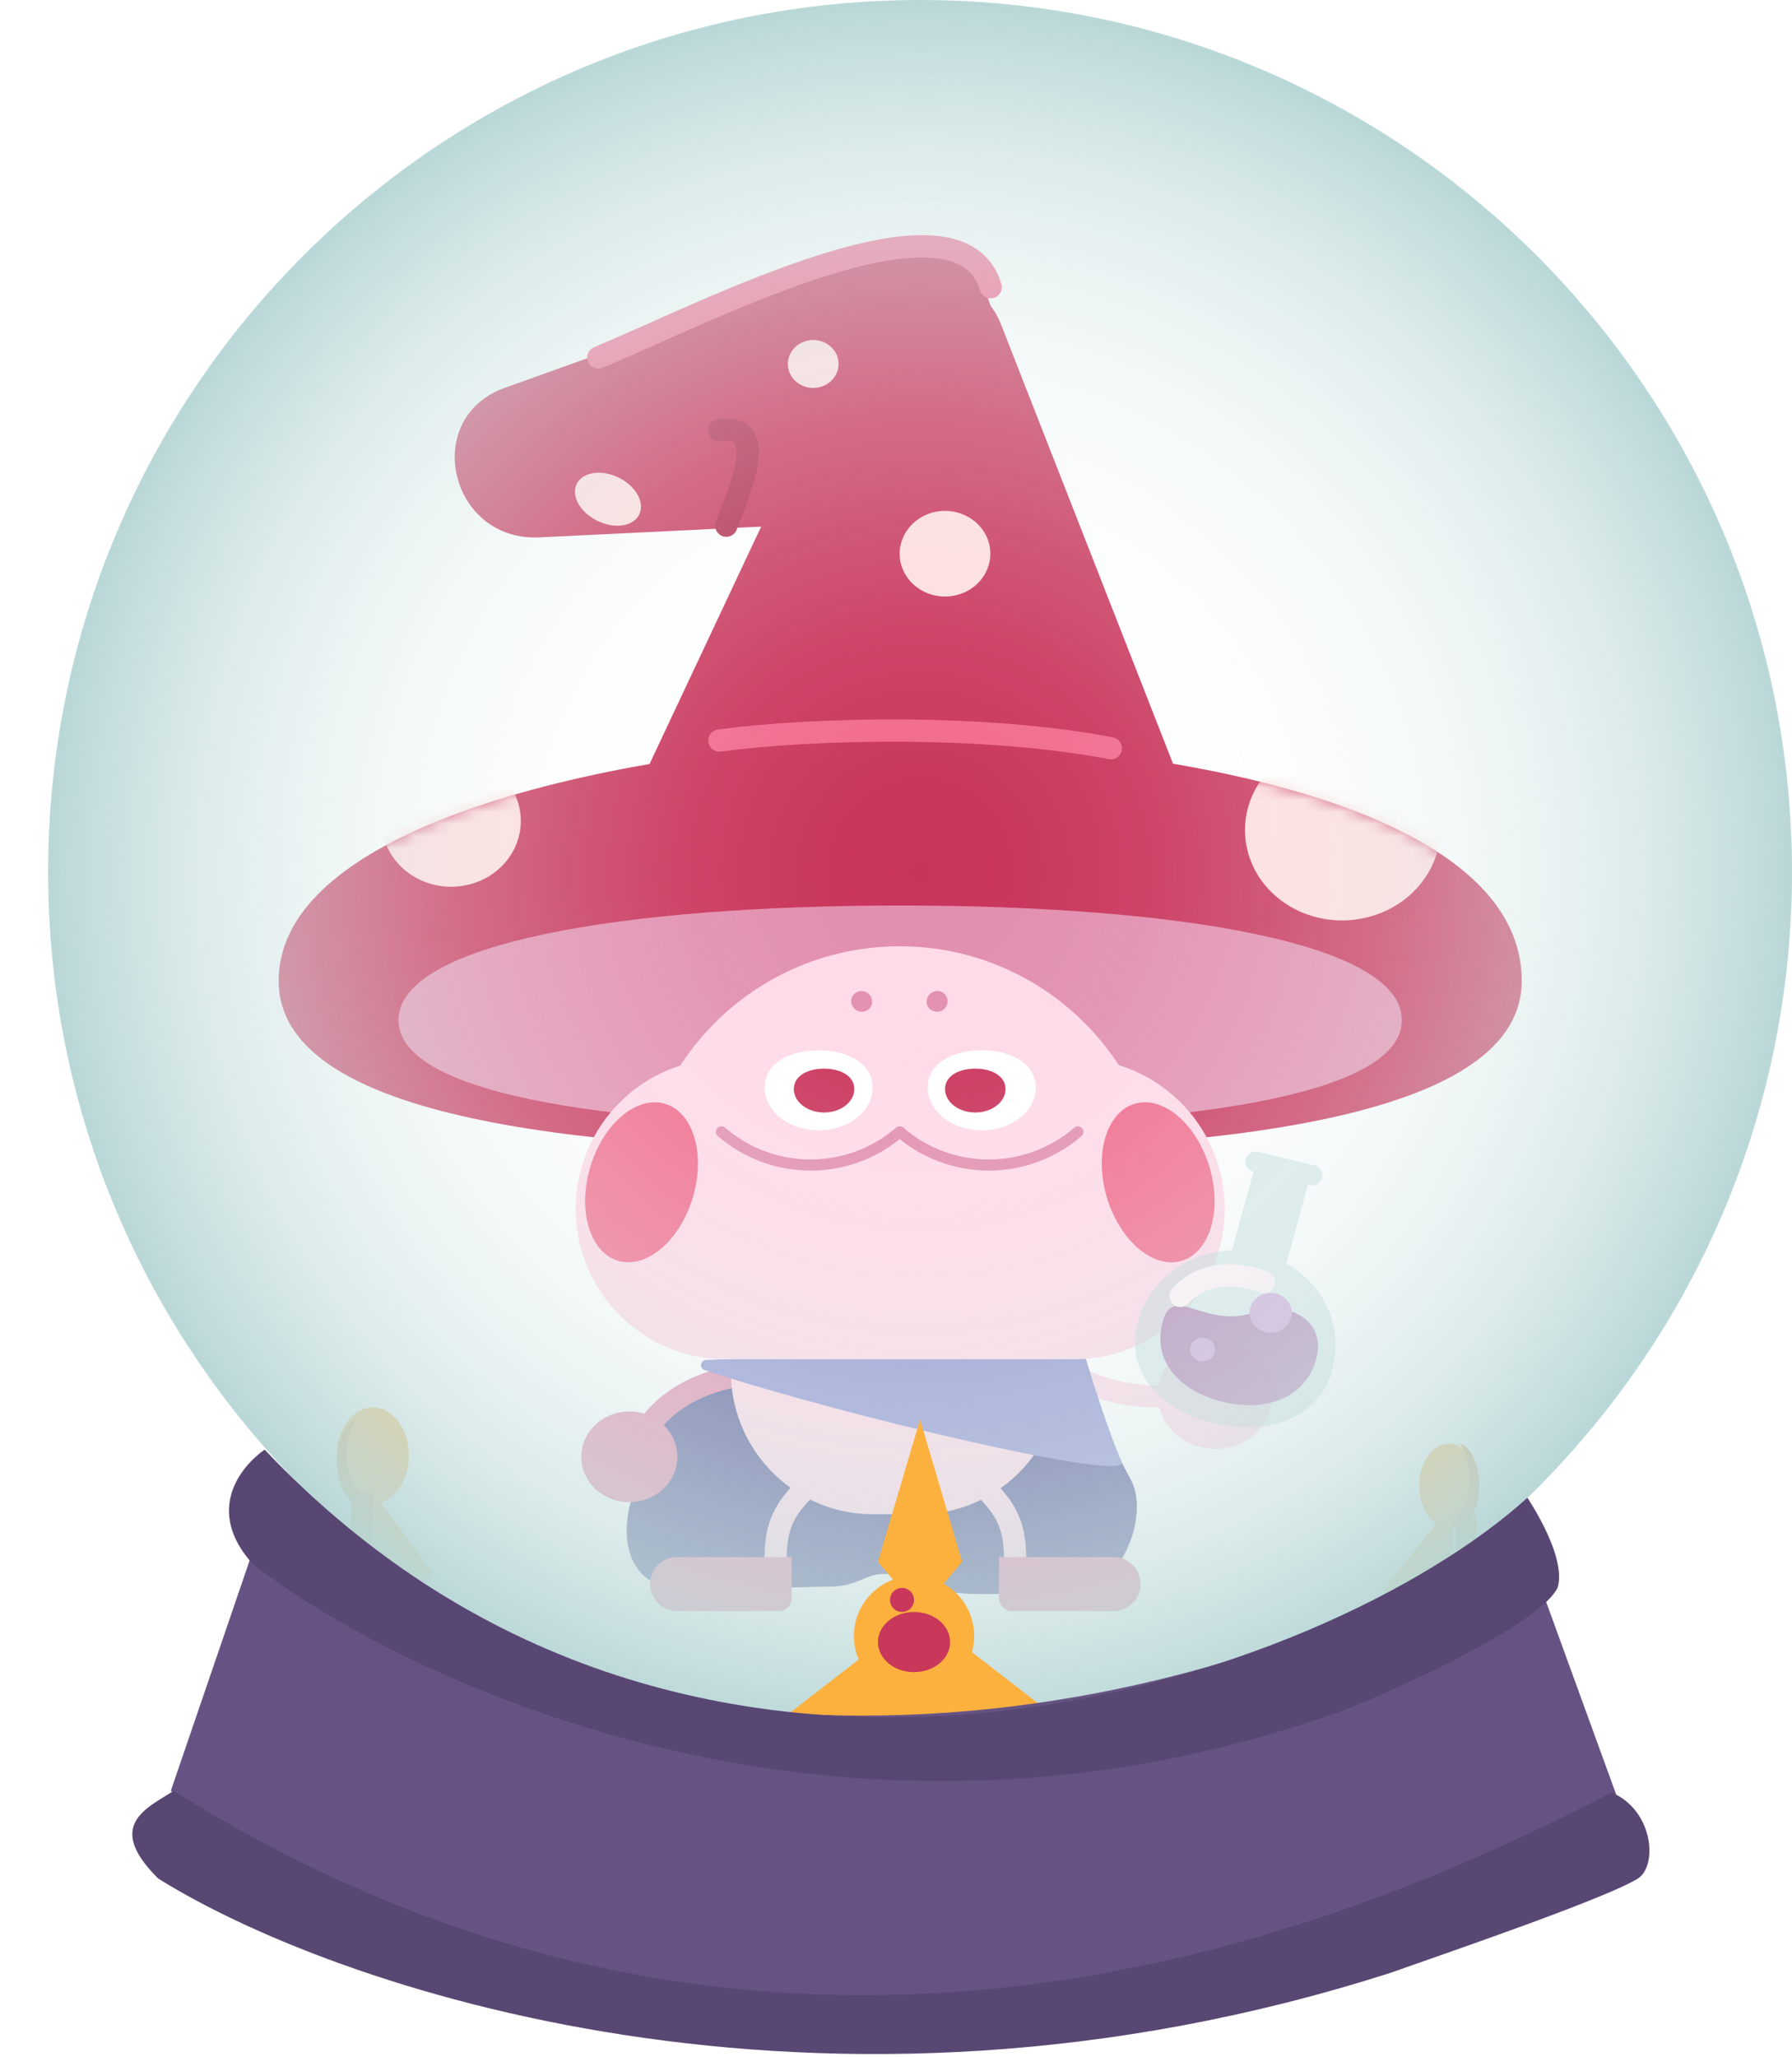 <svg width="149" height="171" viewBox="0 0 149 171" fill="none" xmlns="http://www.w3.org/2000/svg">
<g filter="url(#filter0_d_1630_37280)">
<path d="M94.018 118.985C93.332 117.734 92.751 116.551 92.316 115.602L61.156 109.457C57.938 110.686 52.786 113.882 53.433 116.492C53.623 117.259 53.411 118.265 52.951 119.366C51.171 123.627 52.102 128.025 56.72 128.092C61.67 128.165 67.005 127.893 68.968 127.893C72.515 127.893 71.931 125.519 77.275 127.893C79.526 128.892 84.817 128.519 90.121 127.959C93.353 127.618 95.579 121.835 94.018 118.985Z" fill="#5B619B"/>
<path d="M126.529 77.545C126.529 88.545 103.391 91.7 74.849 91.7C46.307 91.7 23.169 88.545 23.169 77.545C23.169 63.135 57.113 57.626 74.849 57.626C95.458 57.626 126.529 62.584 126.529 77.545Z" fill="#C9345A"/>
<path d="M71.363 22.607C73.78 17.466 81.174 17.712 83.245 23.001L103.314 74.244C104.976 78.488 101.846 83.075 97.287 83.075H53.119C48.376 83.075 45.244 78.142 47.263 73.849L71.363 22.607Z" fill="#C9345A"/>
<mask id="mask0_1630_37280" style="mask-type:alpha" maskUnits="userSpaceOnUse" x="23" y="57" width="104" height="35">
<path d="M126.528 77.46C126.528 88.46 103.39 91.614 74.847 91.614C46.305 91.614 23.168 88.46 23.168 77.46C23.168 63.05 57.112 57.541 74.847 57.541C95.457 57.541 126.528 62.499 126.528 77.46Z" fill="#C9345A"/>
</mask>
<g mask="url(#mask0_1630_37280)">
<ellipse cx="5.776" cy="5.481" rx="5.776" ry="5.481" transform="matrix(0.979 -0.203 0.226 0.974 30.622 60.082)" fill="#FFDDDD"/>
<ellipse cx="8.113" cy="7.577" rx="8.113" ry="7.577" transform="matrix(0.979 -0.203 0.226 0.974 101.988 59.217)" fill="#FFDDDD"/>
</g>
<path d="M116.561 80.799C116.561 87.199 97.885 89.666 74.848 89.666C51.811 89.666 33.136 87.199 33.136 80.799C33.136 74.399 51.811 71.273 74.848 71.273C97.885 71.273 116.561 74.399 116.561 80.799Z" fill="#E28EAE"/>
<path d="M44.856 40.67C37.377 41.033 34.986 30.746 41.967 28.241L73.647 16.873C77.136 15.621 81.061 17.53 82.239 21.051L85.475 30.723C86.809 34.712 84.005 38.768 79.772 38.974L44.856 40.67Z" fill="#C9345A"/>
<path d="M60.392 39.699C61.2 37.411 64.253 31.096 59.808 31.774" stroke="#B1294C" stroke-width="1.849" stroke-linecap="round" stroke-linejoin="round"/>
<path d="M59.811 57.559C67.617 56.514 81.885 56.186 92.365 58.2" stroke="#F1698B" stroke-width="1.849" stroke-linecap="round" stroke-linejoin="round"/>
<path d="M49.749 25.714C58.953 21.899 79.739 10.977 82.375 19.873" stroke="#F1698B" stroke-width="1.849" stroke-linecap="round" stroke-linejoin="round"/>
<ellipse cx="3.762" cy="3.57" rx="3.762" ry="3.57" transform="matrix(0.979 -0.203 0.226 0.974 74.085 39.315)" fill="#FFDDDD"/>
<ellipse cx="2.104" cy="1.997" rx="2.104" ry="1.997" transform="matrix(0.979 -0.203 0.226 0.974 65.106 24.738)" fill="#FFDDDD"/>
<ellipse cx="2.01" cy="2.89" rx="2.01" ry="2.89" transform="matrix(0.521 -0.853 0.878 0.478 46.967 37.831)" fill="#FFDDDD"/>
<path d="M53.073 96.394C53.073 84.392 62.803 74.662 74.805 74.662C86.807 74.662 96.537 84.392 96.537 96.394V104.159H53.073V96.394Z" fill="#FFD9E7"/>
<path d="M86.795 108.925C88.205 109.832 93.706 113.822 101.07 111.195" stroke="#FFD9E7" stroke-width="1.849"/>
<path d="M62 110.292C59.796 110.46 54.954 111.811 53.216 115.87" stroke="#E28EAE" stroke-width="1.849"/>
<path d="M60.969 107.954C61.983 102.323 66.884 98.227 72.606 98.227H76.375C82.097 98.227 86.997 102.323 88.012 107.954C89.318 115.207 83.744 121.875 76.375 121.875H72.606C65.236 121.875 59.662 115.207 60.969 107.954Z" fill="#FFD9E7"/>
<path d="M93.26 117.509C94.093 119.365 69.547 113.541 58.594 109.89C58.114 109.73 58.227 109.06 58.733 109.044L89.667 108.07C89.879 108.063 90.068 108.2 90.127 108.403C90.845 110.877 92.318 115.407 93.26 117.509Z" fill="#9096D1"/>
<path d="M47.865 96.489C47.865 89.584 53.462 83.987 60.367 83.987H89.332C96.237 83.987 101.835 89.584 101.835 96.489C101.835 103.394 96.237 108.991 89.332 108.991H74.341H60.367C53.462 108.991 47.865 103.394 47.865 96.489Z" fill="#FFD9E7"/>
<ellipse cx="4.452" cy="6.807" rx="4.452" ry="6.807" transform="matrix(0.971 0.239 -0.267 0.964 50.835 86.655)" fill="#F1698B"/>
<ellipse cx="4.452" cy="6.807" rx="4.452" ry="6.807" transform="matrix(-0.971 0.239 0.267 0.964 98.806 86.655)" fill="#F1698B"/>
<path d="M59.988 90.09V90.09C64.243 93.765 70.55 93.765 74.805 90.09V90.09V90.09C79.061 93.765 85.367 93.765 89.622 90.09V90.09" stroke="#E28EAE" stroke-width="0.925" stroke-linecap="round" stroke-linejoin="round"/>
<path d="M72.501 79.127C72.662 80.16 71.183 80.502 70.828 79.514C70.651 79.023 70.948 78.498 71.459 78.398C71.947 78.303 72.424 78.637 72.501 79.127Z" fill="#E28EAE"/>
<path d="M77.063 79.127C76.901 80.16 78.381 80.502 78.736 79.514C78.912 79.023 78.616 78.498 78.104 78.398C77.616 78.303 77.139 78.637 77.063 79.127Z" fill="#E28EAE"/>
<path d="M72.56 86.402C72.56 88.368 70.55 89.962 68.07 89.962C65.59 89.962 63.58 88.368 63.58 86.402C63.58 84.436 65.59 83.308 68.07 83.308C70.55 83.308 72.56 84.436 72.56 86.402Z" fill="white"/>
<path d="M71.033 86.529C71.033 87.606 69.907 88.479 68.518 88.479C67.13 88.479 66.004 87.606 66.004 86.529C66.004 85.452 67.13 84.834 68.518 84.834C69.907 84.834 71.033 85.452 71.033 86.529Z" fill="#C9345A"/>
<path d="M77.14 86.402C77.14 88.368 79.15 89.962 81.63 89.962C84.11 89.962 86.12 88.368 86.12 86.402C86.12 84.436 84.11 83.308 81.63 83.308C79.15 83.308 77.14 84.436 77.14 86.402Z" fill="white"/>
<ellipse cx="3.972" cy="3.797" rx="3.972" ry="3.797" transform="matrix(0.949 0.314 -0.349 0.937 49.883 112.296)" fill="#E28EAE"/>
<path d="M78.577 86.529C78.577 87.606 79.703 88.479 81.092 88.479C82.48 88.479 83.606 87.606 83.606 86.529C83.606 85.452 82.48 84.834 81.092 84.834C79.703 84.834 78.577 85.452 78.577 86.529Z" fill="#C9345A"/>
<ellipse cx="101.027" cy="111.957" rx="4.759" ry="4.492" fill="#FFD9E7"/>
<path fill-rule="evenodd" clip-rule="evenodd" d="M104.62 91.744C104.163 91.633 103.693 91.911 103.57 92.365C103.447 92.818 103.717 93.275 104.174 93.386L104.217 93.396L102.439 99.939C98.821 100.046 95.562 102.384 94.618 105.861C93.472 110.078 96.477 113.224 100.945 114.305C105.412 115.387 109.651 113.995 110.797 109.778C111.741 106.302 110.078 102.773 106.963 101.034L108.74 94.491L108.87 94.523C109.326 94.633 109.796 94.355 109.92 93.902C110.043 93.448 109.773 92.991 109.316 92.88L104.62 91.744Z" fill="#B7D6D6" fill-opacity="0.5"/>
<g style="mix-blend-mode:multiply">
<path d="M109.445 108.957C108.54 112.286 105.194 113.385 101.667 112.531C98.14 111.678 95.767 109.194 96.672 105.865C97.576 102.536 100.31 106.787 104.799 104.922C106.955 104.287 110.349 105.628 109.445 108.957Z" fill="#A977AB" fill-opacity="0.8"/>
</g>
<ellipse cx="105.652" cy="105.135" rx="1.751" ry="1.653" fill="#CDABD9"/>
<ellipse cx="99.995" cy="108.186" rx="1.033" ry="0.975" fill="#CDABD9"/>
<path d="M98.152 103.727C99.17 102.54 101.564 101.235 105.111 102.591" stroke="#FFF2F7" stroke-width="1.849" stroke-linecap="round"/>
<path d="M68.519 118.314C64.896 121.356 64.478 122.855 64.478 126.112" stroke="#FFD9E7" stroke-width="1.849"/>
<path d="M80.372 118.314C83.994 121.356 84.413 122.855 84.413 126.112" stroke="#FFD9E7" stroke-width="1.849"/>
<path d="M54.059 127.68C54.059 126.439 55.065 125.434 56.305 125.434H65.823V128.857C65.823 129.447 65.344 129.926 64.754 129.926H56.305C55.065 129.926 54.059 128.921 54.059 127.68Z" fill="#E28EAE"/>
<path d="M94.831 127.68C94.831 126.439 93.825 125.434 92.585 125.434H83.067V128.857C83.067 129.447 83.546 129.926 84.137 129.926H92.585C93.825 129.926 94.831 128.921 94.831 127.68Z" fill="#E28EAE"/>
</g>
<path d="M31 125C32.657 125 34 123.209 34 121C34 118.791 32.657 117 31 117C29.343 117 28 118.791 28 121C28 123.209 29.343 125 31 125Z" fill="#FCB13F"/>
<path d="M29.615 118C29.121 118.636 28.798 119.692 28.798 120.886C28.798 122.831 29.652 124.408 30.707 124.408C30.806 124.408 30.904 124.393 31 124.367C30.691 124.765 30.315 125 29.908 125C28.855 125 28 123.424 28 121.479C28 119.718 28.7 118.259 29.615 118Z" fill="#DC8927"/>
<path d="M31 124L36 130.827L30.5 135L31 124Z" fill="#FCB13F"/>
<path d="M29.226 124L31 124.141L30.759 135L29 134.195L29.226 124Z" fill="#DC8927"/>
<path d="M120.5 127C121.881 127 123 125.433 123 123.5C123 121.567 121.881 120 120.5 120C119.119 120 118 121.567 118 123.5C118 125.433 119.119 127 120.5 127Z" fill="#FCB13F"/>
<path d="M121.385 120C121.879 120.636 122.202 121.692 122.202 122.886C122.202 124.831 121.348 126.408 120.293 126.408C120.194 126.408 120.096 126.393 120 126.367C120.309 126.765 120.685 127 121.092 127C122.145 127 123 125.424 123 123.479C123 121.718 122.3 120.259 121.385 120Z" fill="#DC8927"/>
<path d="M120.765 125L115 132.174L121 136L120.765 125Z" fill="#FCB13F"/>
<path d="M122.774 126L121 126.128L121.241 136L123 135.268L122.774 126Z" fill="#DC8927"/>
<path d="M76.5 145C116.541 145 149 112.541 149 72.5C149 32.459 116.541 0 76.5 0C36.459 0 4 32.459 4 72.5C4 112.541 36.459 145 76.5 145Z" fill="url(#paint0_radial_1630_37280)" fill-opacity="0.97"/>
<path d="M76.5 134L61 146H92L76.5 134Z" fill="#FCB13F"/>
<path d="M76 141C78.761 141 81 138.761 81 136C81 133.239 78.761 131 76 131C73.239 131 71 133.239 71 136C71 138.761 73.239 141 76 141Z" fill="#FCB13F"/>
<path d="M76.5 134L73 129.827L76.5 118L80 129.827L76.5 134Z" fill="#FCB13F"/>
<path d="M76 139C77.657 139 79 137.881 79 136.5C79 135.119 77.657 134 76 134C74.343 134 73 135.119 73 136.5C73 137.881 74.343 139 76 139Z" fill="#C9375B"/>
<path d="M75 134C75.552 134 76 133.552 76 133C76 132.448 75.552 132 75 132C74.448 132 74 132.448 74 133C74 133.552 74.448 134 75 134Z" fill="#C9375B"/>
<path d="M76 146C76.552 146 77 145.328 77 144.5C77 143.672 76.552 143 76 143C75.448 143 75 143.672 75 144.5C75 145.328 75.448 146 76 146Z" fill="#C9375B"/>
<path d="M14.201 148.87L21 129C66.643 154.616 108.355 138.173 126.5 127.5L134.5 149.5C81.405 181.636 32.346 162.26 14.201 148.87Z" fill="#675383"/>
<path d="M21 130C17.042 125.575 19.963 121.955 22 120.5C58 158.5 110.5 139.5 127 124.5C129.096 127.76 130 130.5 129.5 132C128 135 116.859 140.137 111.716 142.174C69.101 157.544 32.501 139 21 130Z" fill="#594773"/>
<path d="M13.142 156.147C8.714 151.743 12.165 150.318 14.444 148.87C64.561 180.308 111.551 160.644 134 149C137.5 150.5 137.832 155.085 136.204 156.147C133.599 157.77 121.445 161.942 115.694 163.97C68.031 179.269 27.466 165.129 13.142 156.147Z" fill="#594773"/>
<defs>
<filter id="filter0_d_1630_37280" x="19.169" y="15.546" width="111.36" height="122.38" filterUnits="userSpaceOnUse" color-interpolation-filters="sRGB">
<feFlood flood-opacity="0" result="BackgroundImageFix"/>
<feColorMatrix in="SourceAlpha" type="matrix" values="0 0 0 0 0 0 0 0 0 0 0 0 0 0 0 0 0 0 127 0" result="hardAlpha"/>
<feOffset dy="4"/>
<feGaussianBlur stdDeviation="2"/>
<feComposite in2="hardAlpha" operator="out"/>
<feColorMatrix type="matrix" values="0 0 0 0 0 0 0 0 0 0 0 0 0 0 0 0 0 0 0.25 0"/>
<feBlend mode="normal" in2="BackgroundImageFix" result="effect1_dropShadow_1630_37280"/>
<feBlend mode="normal" in="SourceGraphic" in2="effect1_dropShadow_1630_37280" result="shape"/>
</filter>
<radialGradient id="paint0_radial_1630_37280" cx="0" cy="0" r="1" gradientUnits="userSpaceOnUse" gradientTransform="translate(76.5 72.5) scale(72.5)">
<stop stop-color="white" stop-opacity="0"/>
<stop offset="0.12" stop-color="#FDFEFE" stop-opacity="0.02"/>
<stop offset="0.26" stop-color="#F9FBFB" stop-opacity="0.08"/>
<stop offset="0.4" stop-color="#F1F7F7" stop-opacity="0.19"/>
<stop offset="0.55" stop-color="#E7F1F1" stop-opacity="0.33"/>
<stop offset="0.7" stop-color="#DAE9E9" stop-opacity="0.52"/>
<stop offset="0.85" stop-color="#CAE0E0" stop-opacity="0.74"/>
<stop offset="1" stop-color="#B8D6D6"/>
</radialGradient>
</defs>
</svg>
